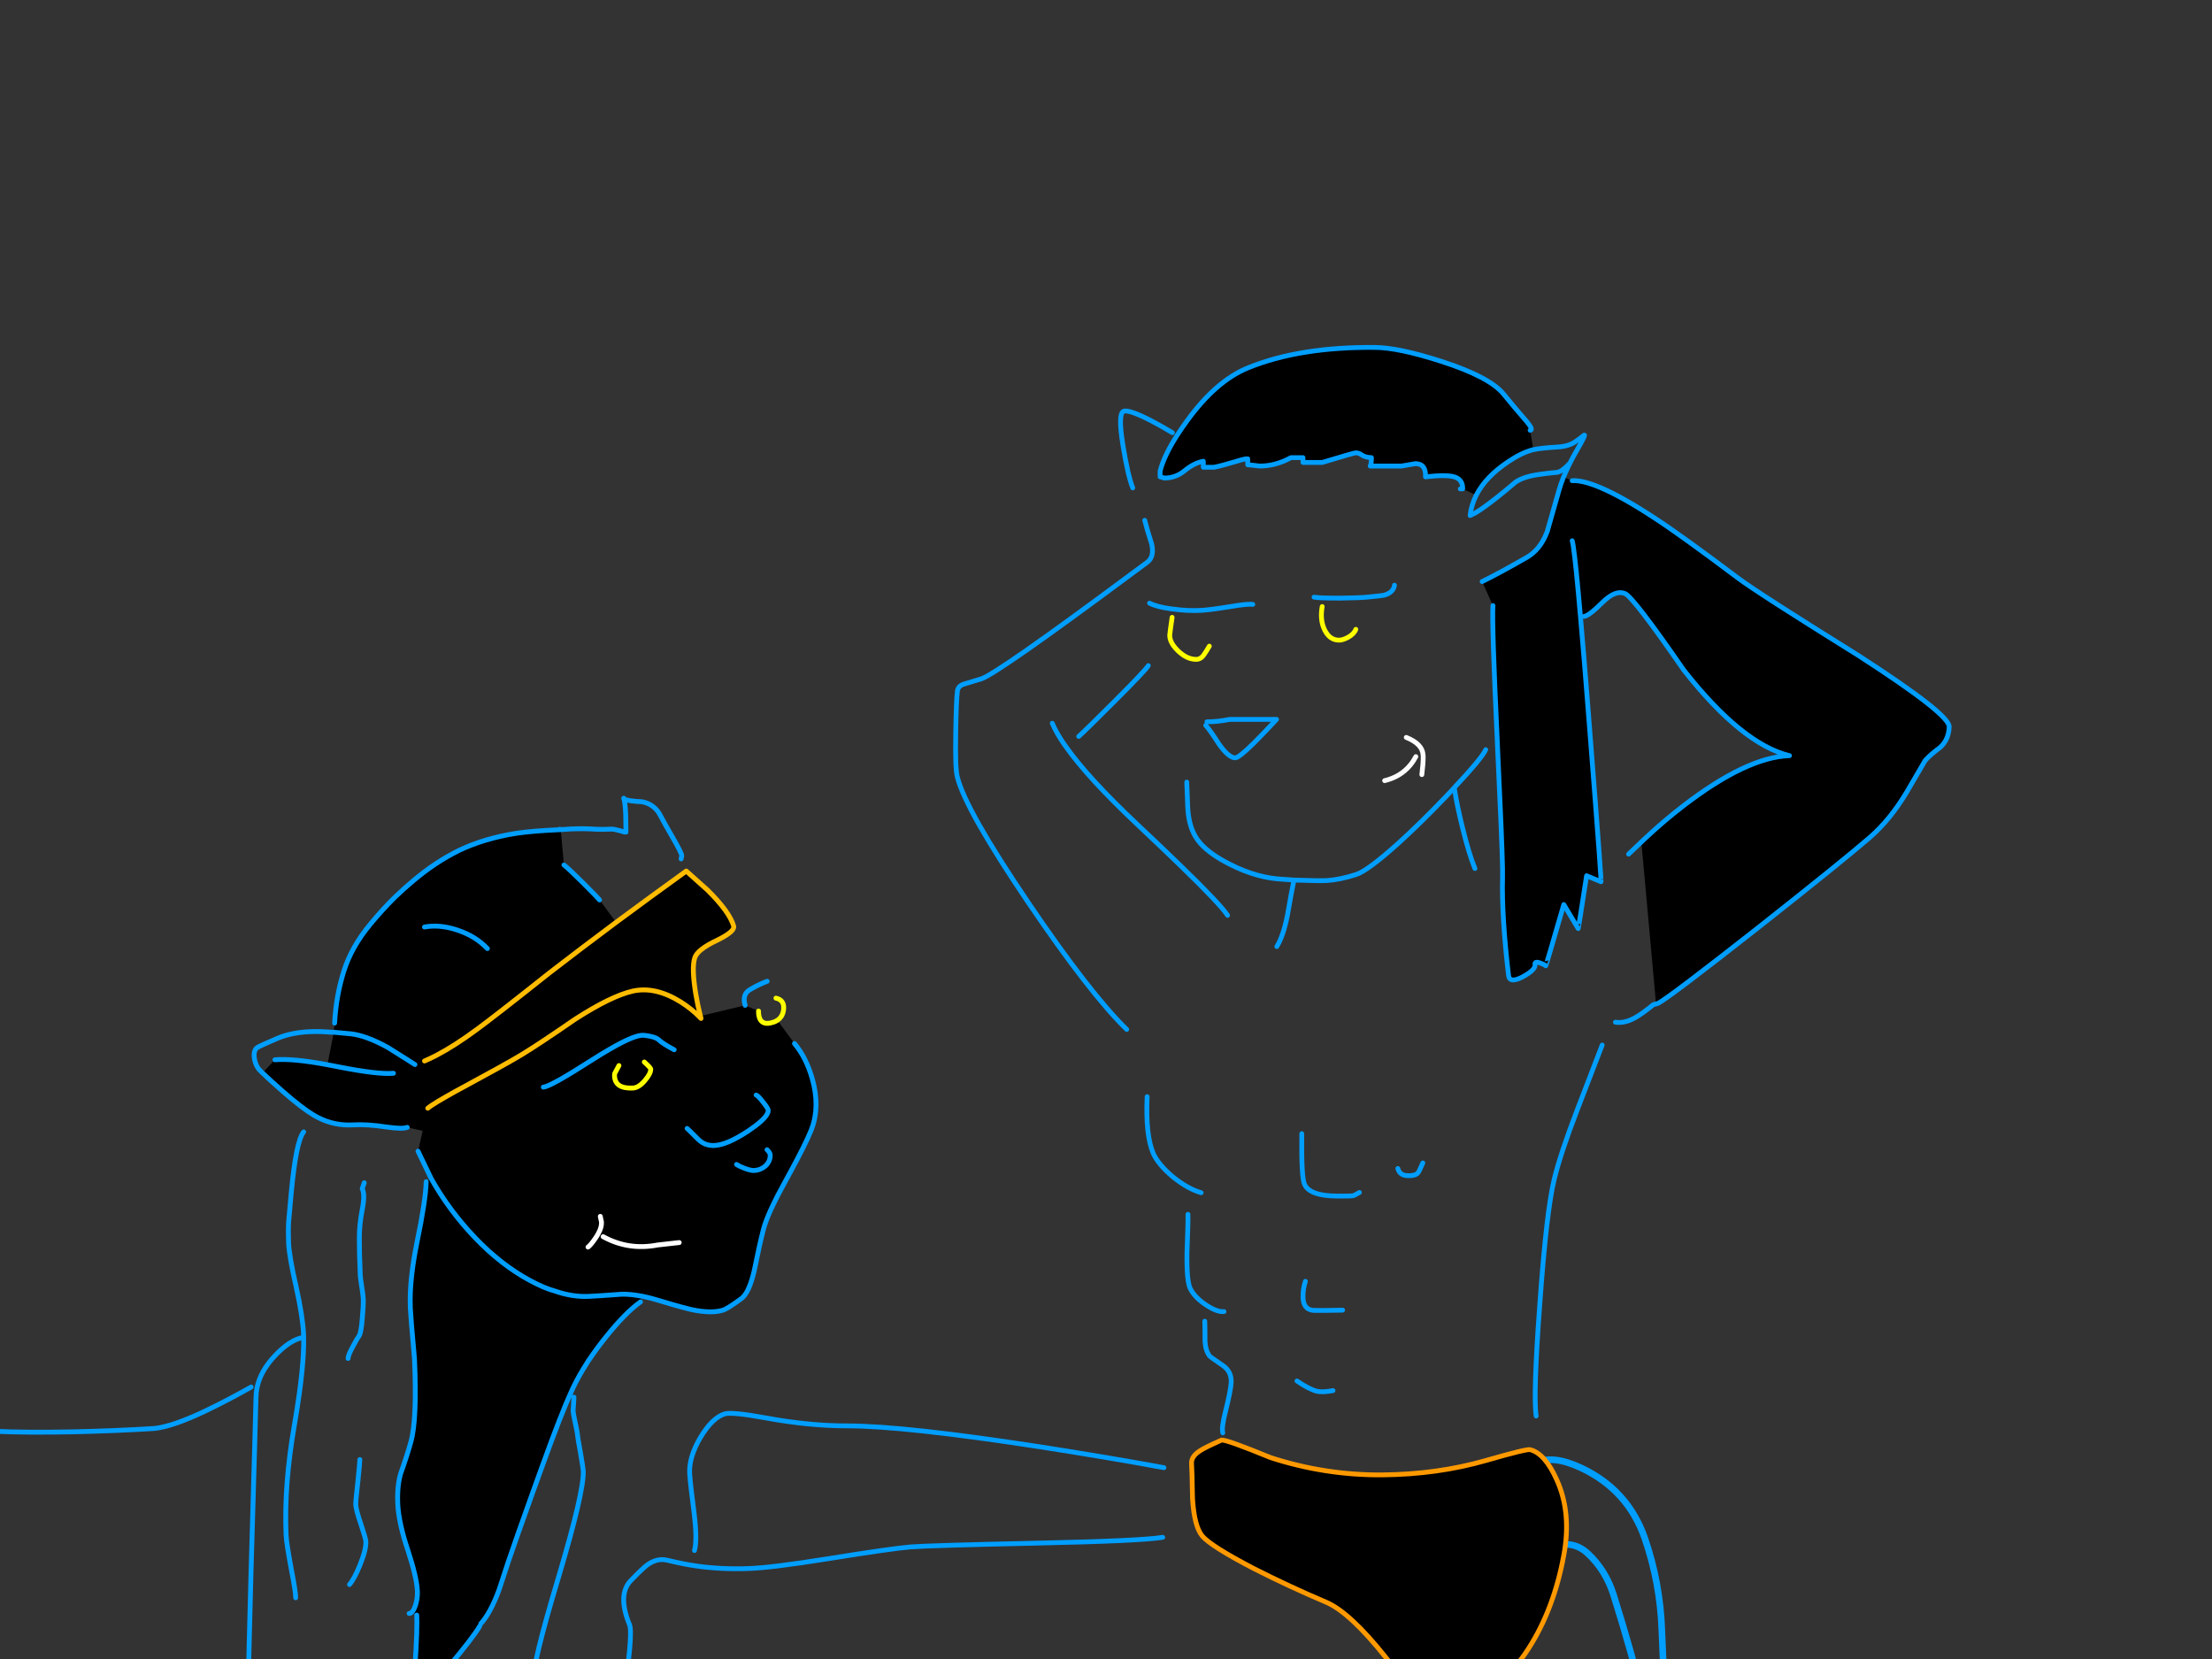 <?xml version="1.0" encoding="utf-8"?>
<svg id="EdithAnim13" image-rendering="inherit" baseProfile="basic" version="1.1" x="0px" y="0px" width="800" height="600" xmlns="http://www.w3.org/2000/svg" xmlns:xlink="http://www.w3.org/1999/xlink">
  <rect width="100%" height="100%" fill="#333333" stroke="none"/>
  <g id="22_Avatarf123r1" overflow="visible">
    <g id="Avatar-Manf0r1">
      <g id="Tailf0r1">
        <path id="Layer3_0_1_STROKES" stroke="#009EFF" stroke-width="2.39" stroke-linejoin="round" stroke-linecap="round" fill="none" d="M602.9,624.623 Q601.688,607.064 601.017,589.495 600.416,572.459 594.876,556.37 588.787,538.846 571.836,530.879 551.235,521.279 548.26,542.761 547.826,545.891 549.872,548.637 554.713,555.235 561.593,559.458 568.782,556.83 574.191,561.787 580.703,567.805 583.571,576.831 590.275,598.132 595.615,619.61 597.124,625.62 596.114,631.718" test="Tail_2.3242325232423263e+312.3242325232423263e+31_2.3242325232423263e+312.3242325232423263e+31_2.3242325232423263e+312.3242325232423263e+31_2.3242325232423263e+312.3242325232423263e+31_2.3242325232423263e+312.3242325232423263e+31_2.3242325232423263e+312.3242325232423263e+31_2.3242325232423263e+312.3242325232423263e+31_2.3242325232423263e+312.3242325232423263e+31_2.3242325232423263e+312.3242325232423263e+31_2.3242325232423263e+312.3242325232423263e+31_2.3242325232423263e+312.3242325232423263e+31_2.3242325232423263e+312.3242325232423263e+31_2.3242325232423263e+312.3242325232423263e+31_2.3242325232423263e+312.3242325232423263e+31_2.3242325232423263e+312.3242325232423263e+31_2.3242325232423263e+312.3242325232423263e+31_2.3242325232423263e+312.3242325232423263e+31_23242324"/>
      </g>
      <path fill="#000" stroke="none" d="M563.043,535.235 Q558.787,525.681 553.403,524.292 552.187,523.944 537.422,528.2 519.879,533.237 499.99,533.411 479.32,533.584 459.518,527.158 443.624,520.644 441.801,520.818 435.547,523.597 433.81,524.813 430.684,526.897 430.944,529.503 431.118,531.413 431.292,541.922 431.9,552.084 434.853,555.558 438.066,559.292 453.612,567.369 466.466,573.883 479.58,579.441 488.178,583.089 501.119,599.33 507.72,607.581 515.189,617.221 516.752,618.437 515.189,620.174 513.973,621.477 514.147,621.477 L526.479,617.655 Q542.199,612.705 552.882,596.116 562.001,581.873 565.562,562.506 568.428,547.133 563.043,535.235 M568.602,173.852 L565.475,172.549 Q565.43,172.658 565.388,172.723 564.447,175.127 563.825,177.326 562.175,183.232 559.569,192.264 559.51,192.422 559.395,192.525 557.016,198.847 552.1,201.644 541.765,207.55 536.033,210.329 L539.941,219.014 Q539.507,225.354 541.504,267.823 541.577,269.39 541.591,270.863 543.212,304.049 543.415,314.114 543.413,314.181 543.415,314.201 543.445,316.529 543.415,317.588 543.068,331.224 545.586,352.763 545.934,355.803 550.71,353.284 555.487,350.678 555.14,348.855 554.966,347.552 556.964,348.247 558.614,348.855 559.048,349.289 559.135,349.376 565.562,327.142 L570.773,335.827 Q570.86,335.914 573.813,316.72 L579.024,318.891 Q579.124,318.994 578.416,309.772 578.454,309.751 578.416,309.685 577.425,295.508 574.594,259.486 572.876,237.475 571.554,223.009 569.918,203.673 569.036,197.822 568.789,196.117 568.602,195.564 568.789,196.117 569.036,197.822 569.918,203.673 571.554,223.009 L572.944,222.922 Q574.681,222.748 579.805,217.624 584.321,213.282 587.709,214.671 590.748,215.974 608.987,242.376 630.004,269.126 647.201,273.295 631.741,273.816 608.813,291.447 601.691,296.918 594.657,303.519 L593.614,304.474 Q594.851,317.675 598.912,362.837 L599.868,362.751 Q604.384,360.232 635.997,335.393 666.481,311.335 676.296,302.824 683.591,296.484 689.584,286.496 692.623,281.372 696.271,275.032 698.008,273.034 701.743,270.255 704.782,267.476 704.956,262.873 705.13,258.357 672.127,237.079 635.563,214.324 628.528,209.026 607.858,193.48 598.217,187.227 586.732,179.697 578.937,176.37 572.459,173.614 568.602,173.852 M506.851,168.554 Q509.457,168.12 511.888,167.685 515.797,167.685 515.536,172.462 523.005,171.594 525.958,172.462 529.085,173.418 528.998,176.805 L533.862,179.063 Q537.276,172.424 545.586,166.904 550.363,163.69 554.445,162.648 554.509,162.634 554.532,162.561 L553.403,155.613 Q554.706,155.526 552.187,152.487 547.584,147.189 543.849,142.586 538.812,136.333 521.268,130.687 505.896,125.737 497.385,125.65 470.114,125.389 451.354,133.032 439.716,137.809 429.294,152.226 427.297,154.958 425.646,157.437 420.99,164.819 419.567,170.378 L419.567,172.462 Q419.741,172.462 420.522,172.723 421.391,172.896 421,172.896 425.125,172.896 428.252,170.378 431.813,167.425 435.2,166.817 L435.2,168.988 439.108,168.988 Q441.714,168.467 446.664,166.991 450.486,165.775 451.267,165.948 L451.267,168.12 Q452.136,168.12 455.61,168.554 461.342,168.554 466.9,165.514 L471.243,165.514 471.243,167.251 478.191,167.251 Q489.655,163.777 490.35,163.777 491.479,163.777 492.521,164.559 493.737,165.427 495.995,165.514 495.995,167.685 495.561,168.554 L506.851,168.554Z" test="Avatar Man" stroke-width="1.737"/>
      <path id="Layer2_0_1_STROKES" stroke="#009EFF" stroke-width="1.737" stroke-linejoin="round" stroke-linecap="round" fill="none" d="M528.998,176.805 Q529.085,173.418 525.958,172.462 523.005,171.594 515.536,172.462 515.797,167.685 511.888,167.685 509.457,168.12 506.851,168.554 L495.561,168.554 Q495.995,167.685 495.995,165.514 493.737,165.427 492.521,164.559 491.479,163.777 490.35,163.777 489.655,163.777 478.191,167.251 L471.243,167.251 471.243,165.514 466.9,165.514 Q461.342,168.554 455.61,168.554 452.136,168.12 451.267,168.12 L451.267,165.948 Q450.486,165.775 446.664,166.991 441.714,168.467 439.108,168.988 L435.2,168.988 435.2,166.817 Q431.813,167.425 428.252,170.378 425.125,172.896 421,172.896 421.391,172.896 420.522,172.723 419.741,172.462 419.567,172.462 L419.567,170.378 Q420.99,164.819 425.69,157.481 427.297,154.958 429.294,152.226 439.716,137.809 451.354,133.032 470.114,125.389 497.385,125.65 505.896,125.737 521.268,130.687 538.812,136.333 543.849,142.586 547.584,147.189 552.187,152.487 554.706,155.526 553.403,155.613 M554.575,162.605 Q554.639,162.612 554.706,162.605 557.332,162.025 562.956,161.693 567.038,161.519 569.557,159.869 570.946,159 572.944,157.35 573.726,156.916 570.512,162.474 569.036,164.993 567.82,167.425 567.076,168.886 566.474,170.291 566.33,170.581 566.213,170.855 565.96,171.397 565.735,171.941 565.6,172.247 565.475,172.549 M568.602,173.852 Q572.459,173.614 578.98,176.414 586.732,179.697 598.217,187.227 607.858,193.48 628.528,209.026 635.563,214.324 672.127,237.079 705.13,258.357 704.956,262.873 704.782,267.476 701.743,270.255 698.008,273.034 696.271,275.032 692.623,281.372 689.584,286.496 683.591,296.484 676.296,302.824 666.481,311.335 635.997,335.393 604.384,360.232 599.868,362.751 599.418,363.044 598,363.315 593.944,366.594 591.704,367.875 587.709,370.22 584.235,369.698 M567.82,167.425 Q566.467,168.908 565.345,169.77 564.21,170.597 563.304,170.812 560.003,171.073 556.008,171.68 550.884,172.462 548.105,174.373 544.37,177.586 540.81,180.365 536.38,183.84 533.601,185.49 L531.69,186.445 Q532.109,182.613 533.905,179.106 M528.129,176.805 L528.998,176.805 M533.905,179.106 Q537.276,172.424 545.586,166.904 550.363,163.69 554.445,162.648 554.509,162.634 554.575,162.605 M565.475,172.549 Q565.43,172.658 565.388,172.766 564.447,175.127 563.825,177.326 562.175,183.232 559.569,192.264 559.51,192.422 559.439,192.568 557.016,198.847 552.1,201.644 541.765,207.55 536.033,210.329 M539.941,219.014 Q539.507,225.354 541.504,267.823 541.577,269.39 541.635,270.907 543.212,304.049 543.415,314.114 543.413,314.181 543.415,314.245 543.445,316.529 543.415,317.588 543.068,331.224 545.586,352.763 545.934,355.803 550.71,353.284 555.487,350.678 555.14,348.855 554.966,347.552 556.964,348.247 558.614,348.855 559.048,349.289 559.135,349.376 565.562,327.142 L570.773,335.827 Q570.86,335.914 573.813,316.72 L579.024,318.891 Q579.124,318.994 578.459,309.815 578.454,309.751 578.459,309.685 577.425,295.508 574.594,259.486 572.876,237.475 571.598,223.009 569.918,203.673 569.036,197.822 568.789,196.117 568.602,195.564 M593.614,304.518 L594.657,303.519 Q601.691,296.918 608.813,291.447 631.741,273.816 647.201,273.295 630.004,269.126 608.987,242.376 590.748,215.974 587.709,214.671 584.321,213.282 579.805,217.624 574.681,222.748 572.944,222.922 M475.238,215.974 Q476.25,216.137 478.364,216.235 480.775,216.321 484.618,216.321 491.392,216.235 494.345,215.974 499.816,215.453 500.511,215.279 503.985,214.324 504.333,211.632 M526.045,285.454 Q526.914,291.099 528.911,299.263 531.343,309.077 533.427,314.114 M429.207,282.849 Q429.207,282.935 429.555,291.794 429.815,298.134 432.247,302.39 433.029,303.755 434.201,305.082 437.759,309.055 444.927,312.638 454.828,317.675 464.382,318.023 L467.899,318.283 468.029,318.283 Q477.235,318.631 480.015,318.457 484.791,318.11 490.437,316.286 494.605,314.983 505.809,304.908 513.771,297.676 522.224,288.841 522.333,288.735 522.441,288.624 522.507,288.561 522.571,288.494 522.66,288.41 522.745,288.32 524.079,286.904 525.437,285.454 525.526,285.36 525.611,285.28 525.645,285.23 525.698,285.193 525.711,285.143 525.741,285.107 535.967,274.203 537.336,271.124 M467.856,318.891 Q467.074,322.626 465.597,331.137 464.121,338.519 461.776,342.341 M589.011,308.904 L593.614,304.518 M579.458,377.949 Q579.371,378.123 570.599,400.965 564.346,417.205 562.088,426.585 559.309,437.963 556.877,471.834 554.445,504.837 555.574,512.132 M505.548,422.59 Q506.07,424.501 507.807,425.022 508.328,425.196 509.717,425.196 511.975,425.196 512.844,424.153 513.191,423.806 514.581,420.593 M470.808,409.997 Q470.635,425.804 471.764,428.235 473.588,432.578 483.836,432.578 488.786,432.578 489.221,432.491 489.742,432.404 491.652,431.275 M472.111,463.41 Q471.243,466.015 471.243,468.881 471.243,473.658 475.064,473.919 477.583,474.005 485.573,473.832 M469.071,499.452 Q473.501,502.492 476.367,503.187 478.451,503.621 482.099,502.926 M513.452,621.998 Q506.938,625.038 489.481,628.338 471.851,631.638 453.091,633.288 436.85,634.765 398.636,633.983 369.802,633.462 353.214,632.42 340.447,631.638 314.565,628.946 308.138,628.251 303.362,629.293 299.974,630.075 298.932,629.38 M423.996,156.482 Q420.696,154.484 416.788,152.4 408.971,148.318 406.626,148.665 404.108,149.013 406.192,161.432 407.929,172.028 409.666,176.457 M414.009,188.182 Q414.703,191.048 416.527,196.78 417.569,201.383 414.877,203.381 411.561,205.853 408.407,208.157 L408.363,208.201 Q360.976,243.387 354.951,245.503 349.653,247.066 348.35,247.501 346.526,248.195 346.266,249.846 345.831,253.233 345.658,264.871 345.397,278.245 346.266,281.112 349.218,292.923 371.973,326.534 394.294,359.45 407.495,372.304 M415.746,218.145 Q418.438,219.535 423.823,220.23 424.041,220.263 424.257,220.273 429.339,221.001 434.418,220.751 437.632,220.577 445.101,219.361 451.18,218.319 453.091,218.579 M415.311,240.726 Q414.269,242.463 403.065,253.667 392.904,263.828 390.125,266.347 M436.503,261.049 Q440.411,261.049 444.753,260.181 L461.689,260.181 Q456.478,265.739 453.525,268.692 448.054,274.077 446.751,274.077 444.406,274.077 440.932,269.213 437.371,263.655 436.068,262.352 M380.571,261.57 Q382.062,265.171 385.261,269.734 385.296,269.785 385.348,269.821 393.31,281.24 411.837,298.655 420.444,306.737 426.775,312.899 441.427,327.111 443.972,331.05 M414.877,396.622 Q414.269,410.431 417.048,417.032 418.785,421.027 424.083,425.543 429.555,429.972 434.418,431.362 M429.642,439.179 Q429.728,441.871 429.294,452.988 429.12,463.41 430.51,466.102 432.16,469.315 436.242,472.008 440.237,474.613 442.669,474.353 M435.721,477.827 Q435.808,480.693 435.808,485.122 435.982,488.422 437.458,490.42 437.632,490.681 442.322,493.894 445.448,496.065 445.275,499.974 445.101,502.926 443.277,510.222 441.714,516.301 442.235,518.212 M420.957,530.805 Q400.634,527.071 376.055,523.249 326.985,515.693 306.401,515.693 292.679,515.693 277.046,512.827 264.713,510.569 262.108,511.351 257.592,512.74 253.336,519.862 249.08,527.071 249.428,532.977 249.688,536.972 251.078,547.567 252.207,557.034 251.165,560.769 M420.522,555.992 Q412.532,557.295 375.708,558.076 335.757,558.945 329.33,559.466 322.208,560.074 299.54,563.721 278.957,567.022 270.706,567.282 260.892,567.63 252.207,566.414 247.691,565.806 241.177,564.243 237.79,563.461 234.316,565.806 232.492,567.109 228.15,571.625 223.199,576.749 227.715,587.692 228.584,589.863 227.107,602.283 225.457,614.789 226.413,617.221 L229.452,624.603 Q232.839,633.896 234.229,643.71 M295.458,617.221 Q296.674,621.129 298.932,632.333 301.364,644.318 301.104,646.75" test="Avatar Man"/>
      <path id="Layer2_0_2_STROKES" stroke="#FF0" stroke-width="1.737" stroke-linejoin="round" stroke-linecap="round" fill="none" d="M478.191,219.361 Q477.322,224.225 479.059,227.786 480.883,231.52 484.27,231.52 485.66,231.52 487.57,230.478 489.742,229.262 490.35,227.612 M423.909,223.269 Q423.041,229.349 423.041,229.783 423.041,231.55 424.344,233.431 425.037,234.414 426.081,235.428 429.294,238.468 432.594,238.468 434.331,238.468 435.46,236.731 436.155,235.776 437.371,233.691" test="Avatar Man"/>
      <path id="Layer2_0_3_STROKES" stroke="#FFF" stroke-width="1.737" stroke-linejoin="round" stroke-linecap="round" fill="none" d="M508.588,266.694 Q514.407,269.039 514.668,272.948 514.685,273.194 514.711,273.469 514.706,273.535 514.711,273.599 L514.711,273.729 Q514.744,275.989 514.233,280.156 M500.772,282.327 Q506.495,280.962 509.978,276.769 511.145,275.366 512.062,273.642" test="Avatar Man"/>
      <path id="Layer2_0_4_STROKES" stroke="#F90" stroke-width="1.737" stroke-linejoin="round" stroke-linecap="round" fill="none" d="M441.801,520.818 Q443.624,520.644 459.518,527.158 479.32,533.584 499.99,533.411 519.879,533.237 537.422,528.2 552.187,523.944 553.403,524.292 558.787,525.681 563.043,535.235 568.428,547.133 565.562,562.506 562.001,581.873 552.882,596.116 542.199,612.705 526.479,617.655 L514.147,621.477 Q513.973,621.477 515.189,620.174 516.752,618.437 515.189,617.221 507.72,607.581 501.119,599.33 488.178,583.089 479.58,579.441 466.466,573.883 453.612,567.369 438.066,559.292 434.853,555.558 431.9,552.084 431.292,541.922 431.118,531.413 430.944,529.503 430.684,526.897 433.81,524.813 435.547,523.597 441.801,520.818Z" test="Avatar Man"/>
    </g>
    <g id="Avatar-Lady">
      <path fill="#000" stroke="none" d="M231.994,468.718 Q228.175,468.015 224.932,468.061 216.431,468.697 212.834,468.855 206.954,469.113 200.704,466.926 196.968,465.947 191.656,463.102 181.12,457.41 171.719,447.536 162.436,437.787 155.927,426.25 L154.13,427.383 Q153.98,433.984 150.789,449.422 148.415,461.159 148.348,469.926 148.332,471.559 148.399,473.089 148.538,476.248 149.909,491.486 150.872,513.423 148.59,521.524 147.07,526.954 144.874,533.028 143.579,537.569 143.856,543.887 144.011,547.406 144.992,551.75 L144.996,551.838 Q145.901,555.856 147.491,560.608 150.738,570.488 150.958,575.49 151.073,578.123 150.219,580.71 149.753,582.093 149.167,582.778 L150.721,584.117 Q150.847,586.116 150.715,590.007 150.713,590.203 150.731,590.358 150.553,595.734 149.947,604.548 L149.95,604.635 Q149.715,608.161 149.404,612.22 L153.11,614.52 Q155.676,610.665 162.181,602.868 171.288,592.006 173.492,588.129 L173.892,587.232 Q177.496,583.206 180.556,574.807 184.115,563.749 186.623,556.781 187.17,555.233 187.633,553.748 187.872,553.222 188.025,552.675 188.115,552.562 188.102,552.408 188.18,552.345 188.182,552.229 L188.182,552.229 Q193.15,538.343 196.334,529.628 202.919,511.403 206.689,503.149 208.425,499.3 210.83,495.319 211.788,493.708 212.797,492.067 L213.045,491.705 213.129,491.613 Q215.726,487.808 218.856,483.889 226.105,474.779 231.648,470.843 L231.994,468.718 M203.966,312.836 L202.79,300.052 202.351,300.071 Q192.523,300.502 186.759,301.371 175.146,303.199 166.017,307.556 157.24,311.897 149.189,318.757 146.14,321.322 143.182,324.119 143.182,324.162 143.098,324.211 142.89,324.442 142.591,324.673 138.213,329.064 134.121,334.012 127.104,342.409 124.33,351.322 121.552,360.148 121.018,370.018 L120.722,373.284 Q123.513,373.536 126.903,373.892 132.469,374.527 140.308,378.843 140.712,379.087 145.914,382.378 145.964,382.393 146.001,382.374 147.764,383.547 150.073,385.009 147.764,383.547 146.001,382.374 145.964,382.393 145.914,382.378 140.712,379.087 140.308,378.843 132.469,374.527 126.903,373.892 123.513,373.536 120.722,373.284 L118.426,385.078 Q120.23,385.398 122.15,385.794 136.695,388.673 142.299,388.163 136.695,388.673 122.15,385.794 120.23,385.398 118.426,385.078 118.248,385.039 118.071,385.006 106.001,382.759 99.444,383.274 L94.906,388.045 Q97.196,390.24 102.321,394.753 109.142,400.713 113.423,403.321 114.256,403.775 114.954,404.133 120.891,407.214 127.732,406.826 132.73,406.518 139.899,407.611 145.561,408.417 147.29,407.726 L152.883,408.975 151.185,416.347 155.828,425.99 Q155.91,426.138 155.927,426.25 162.436,437.787 171.719,447.536 181.12,457.41 191.656,463.102 196.968,465.947 200.704,466.926 206.954,469.113 212.834,468.855 216.431,468.697 224.932,468.061 228.175,468.015 231.994,468.718 L232.082,468.714 Q235.065,469.332 238.397,470.371 248.554,473.442 251.565,473.926 258.032,475.049 261.755,473.742 263.483,473.051 268.083,469.684 270.894,467.627 272.745,459.721 274.767,449.697 276.2,444.271 277.792,438.487 284.228,426.863 285.076,425.324 285.856,423.89 291.141,414.14 293.129,409.328 293.347,408.808 293.526,408.343 296.598,400.208 293.786,390.221 291.6,382.492 287.333,377.404 L281.16,368.971 Q280.609,369.361 279.871,369.643 274.328,371.556 274.333,365.666 L269.495,363.592 253.312,367.467 Q253.412,367.909 253.526,368.337 253.286,368.075 252.976,367.833 250.283,364.969 246.141,362.331 237.012,356.665 228.913,358.427 221.077,360.177 207.91,368.668 195.291,377.377 188.942,381.193 188.089,381.781 187.317,382.232 183.033,384.793 167.661,393.117 166.117,393.958 164.739,394.652 160.737,396.93 158.22,398.367 155.562,400.057 154.723,400.806 155.562,400.057 158.22,398.367 160.737,396.93 164.739,394.652 166.117,393.958 167.661,393.117 183.033,384.793 187.317,382.232 188.089,381.781 188.942,381.193 195.291,377.377 207.91,368.668 221.077,360.177 228.913,358.427 237.012,356.665 246.141,362.331 250.283,364.969 252.976,367.833 L253.312,367.467 Q253.257,367.251 253.205,367.032 252.337,363.571 251.645,359.54 250.092,350.2 251.247,346.457 252.169,343.427 259.405,340.033 265.86,336.848 265.336,334.937 263.88,329.814 255.884,321.9 L248.198,315.028 Q234.93,324.594 222.81,333.55 210.128,343.032 198.732,351.838 179.532,367.099 172.548,372.241 164.364,378.278 157.752,381.682 155.555,382.86 153.533,383.714 155.555,382.86 157.752,381.682 164.364,378.278 172.548,372.241 179.532,367.099 198.732,351.838 210.128,343.032 222.81,333.55 L216.829,325.46 Q215.993,324.442 210.935,319.388 205.42,313.916 203.966,312.836 M238.306,376.126 Q237.02,374.864 232.868,374.43 229.722,374.102 220.429,379.46 217.446,381.219 213.838,383.53 198.958,393.062 196.501,393.17 198.958,393.062 213.838,383.53 217.446,381.219 220.429,379.46 229.722,374.102 232.868,374.43 237.02,374.864 238.306,376.126 239.592,377.388 243.824,379.664 239.592,377.388 238.306,376.126 M233.317,390.676 Q235.407,388.21 235.338,386.631 235.319,386.192 233.029,384.094 235.319,386.192 235.338,386.631 235.407,388.21 233.317,390.676 231.064,393.412 228.87,393.508 222.464,393.789 222.264,389.226 222.233,388.524 222.309,388.257 222.55,387.719 223.853,385.376 222.55,387.719 222.309,388.257 222.233,388.524 222.264,389.226 222.464,393.789 228.87,393.508 231.064,393.412 233.317,390.676 M216.319,446.107 Q215.946,446.967 215.34,447.821 213.688,450.267 212.666,451.015 213.688,450.267 215.34,447.821 215.946,446.967 216.319,446.107 217.629,443.889 217.546,442.009 L217.103,439.918 217.546,442.009 Q217.629,443.889 216.319,446.107 M258.355,414.282 Q260.577,414.185 263.482,412.915 266.623,411.65 270.524,409.089 276.092,405.352 277.377,402.985 277.87,402.197 277.842,401.558 277.811,400.856 275.953,398.564 274.181,396.268 273.468,396.036 274.181,396.268 275.953,398.564 277.811,400.856 277.842,401.558 277.87,402.197 277.377,402.985 276.092,405.352 270.524,409.089 266.623,411.65 263.482,412.915 260.577,414.185 258.355,414.282 254.933,414.433 252.543,412.076 248.772,408.285 248.502,408.121 248.772,408.285 252.543,412.076 254.933,414.433 258.355,414.282 M278.547,417.617 Q278.516,416.915 277.413,415.82 278.516,416.915 278.547,417.617 278.597,418.757 278.2,419.742 277.804,420.726 276.961,421.555 275.188,423.215 272.643,423.327 271.678,423.369 269.625,422.668 267.66,421.963 266.393,421.139 267.66,421.963 269.625,422.668 271.678,423.369 272.643,423.327 275.188,423.215 276.961,421.555 277.804,420.726 278.2,419.742 278.597,418.757 278.547,417.617 M237.866,450.261 Q241.715,449.828 245.653,449.392 241.715,449.828 237.866,450.261 227.317,452.306 218.128,447.259 227.317,452.306 237.866,450.261 M176.279,343.064 Q172.039,338.591 165.525,336.415 159.099,334.235 153.518,335.271 159.099,334.235 165.525,336.415 172.039,338.591 176.279,343.064Z" test="Avatar Lady" stroke-width="1.757"/>
      <path id="Layer1_0_1_STROKES" stroke="#009EFF" stroke-width="1.757" stroke-linejoin="round" stroke-linecap="round" fill="none" d="M269.495,363.592 Q268.261,359.514 271.438,357.792 274.524,355.986 277.465,354.89 M246.334,310.626 Q246.563,309.825 246.543,309.386 246.505,308.508 243.363,303.019 239.652,296.588 239.071,295.383 236.941,290.905 232.24,289.968 227.394,289.741 225.692,289.024 226.101,290.325 226.29,294.625 L226.392,300.951 Q226.132,301.05 224.171,300.433 222.034,299.823 221.069,299.865 217.647,300.016 215.796,299.921 211.385,299.587 206.471,299.802 L202.79,300.052 M203.966,312.836 Q205.42,313.916 210.935,319.388 215.993,324.442 216.829,325.46 M225.692,289.024 Q225.685,288.937 225.601,288.94 L225.589,288.677 Q225.683,288.847 225.692,289.024Z M202.351,300.071 Q202.343,299.896 202.431,299.892 202.607,300.055 202.79,300.052 L202.351,300.071 Q192.523,300.502 186.759,301.371 175.146,303.199 166.017,307.556 157.24,311.897 149.189,318.757 146.14,321.322 143.226,324.117 143.182,324.162 143.142,324.209 142.89,324.442 142.634,324.671 138.213,329.064 134.121,334.012 127.104,342.409 124.33,351.322 121.552,360.148 121.018,370.018 M120.723,373.328 Q123.513,373.536 126.903,373.892 132.469,374.527 140.308,378.843 140.712,379.087 145.914,382.378 145.964,382.393 146.003,382.418 147.764,383.547 150.073,385.009 M243.824,379.664 Q239.592,377.388 238.306,376.126 237.02,374.864 232.868,374.43 229.722,374.102 220.431,379.504 217.446,381.219 213.838,383.53 198.958,393.062 196.501,393.17 M248.502,408.121 Q248.772,408.285 252.543,412.076 254.933,414.433 258.355,414.282 260.577,414.185 263.528,412.956 266.623,411.65 270.524,409.089 276.092,405.352 277.421,402.984 277.87,402.197 277.842,401.558 277.811,400.856 275.953,398.564 274.181,396.268 273.468,396.036 M287.333,377.404 Q291.6,382.492 293.786,390.221 296.598,400.208 293.526,408.343 293.347,408.808 293.129,409.328 291.141,414.14 285.856,423.89 285.076,425.324 284.228,426.863 277.792,438.487 276.2,444.271 274.767,449.697 272.745,459.721 270.894,467.627 268.083,469.684 263.483,473.051 261.755,473.742 258.032,475.049 251.565,473.926 248.554,473.442 238.397,470.371 235.065,469.332 232.084,468.758 L231.996,468.762 M231.648,470.843 Q226.105,474.779 218.856,483.889 215.726,487.808 213.173,491.611 L213.089,491.703 212.841,492.065 Q211.788,493.708 210.83,495.319 208.425,499.3 206.689,503.149 202.919,511.403 196.334,529.628 193.15,538.343 188.226,552.227 L188.184,552.273 Q188.18,552.345 188.145,552.406 188.115,552.562 188.071,552.717 187.872,553.222 187.677,553.746 187.17,555.233 186.623,556.781 184.115,563.749 180.556,574.807 177.496,583.206 173.892,587.232 M173.492,588.129 Q171.288,592.006 162.181,602.868 155.676,610.665 153.111,614.563 152.3,615.828 151.886,616.683 M266.393,421.139 Q267.66,421.963 269.625,422.668 271.678,423.369 272.643,423.327 275.188,423.215 276.961,421.555 277.804,420.726 278.2,419.742 278.597,418.757 278.547,417.617 278.516,416.915 277.413,415.82 M231.996,468.762 Q228.175,468.015 224.932,468.061 216.431,468.697 212.834,468.855 206.954,469.113 200.704,466.926 196.968,465.947 191.656,463.102 181.12,457.41 171.719,447.536 162.436,437.787 155.973,426.291 M154.13,427.383 Q153.98,433.984 150.789,449.422 148.415,461.159 148.348,469.926 148.332,471.559 148.399,473.089 148.538,476.248 149.909,491.486 150.872,513.423 148.59,521.524 147.07,526.954 144.874,533.028 143.579,537.569 143.856,543.887 144.011,547.406 144.994,551.794 L144.996,551.838 Q145.901,555.856 147.491,560.608 150.738,570.488 150.958,575.49 151.073,578.123 150.219,580.71 149.753,582.093 149.169,582.822 M150.721,584.117 Q150.847,586.116 150.717,590.051 150.713,590.203 150.731,590.358 150.553,595.734 149.948,604.592 L149.95,604.635 Q149.715,608.161 149.404,612.22 M207.575,505.308 L207.268,510.333 Q207.307,511.211 208.075,514.694 208.843,518.177 208.882,519.054 208.92,519.932 209.956,525.513 210.905,531.098 210.943,531.976 211.267,539.347 201.916,570.705 192.478,602.066 192.767,608.647 193.048,615.053 203.367,629.81 211.433,641.326 221.506,652.489 228.804,660.521 246.548,698.251 246.598,699.392 247.312,699.624 247.934,699.773 247.995,699.155 M162.444,648.926 Q164.692,650.058 176.588,660.702 189.317,672.276 189.428,674.821 189.567,677.98 211.854,693.003 234.141,708.027 234.295,711.537 234.341,712.59 234.689,712.487 235.036,712.384 235.043,712.559 L235.718,711.914 M176.279,343.064 Q172.039,338.591 165.525,336.415 159.099,334.235 153.518,335.271 M120.723,373.328 Q120.636,373.343 120.548,373.336 120.458,373.329 120.372,373.344 116.134,373.011 113.327,373.081 105.773,373.237 100.421,375.494 93.776,378.335 93.01,378.896 91.732,379.831 91.927,382.285 92.218,384.909 93.615,386.694 94.002,387.131 94.72,387.833 94.812,387.913 94.904,388.001 L94.949,388.043 M99.444,383.274 Q106.001,382.759 118.071,385.006 118.248,385.039 118.426,385.078 M94.949,388.043 Q97.196,390.24 102.321,394.753 109.142,400.713 113.467,403.319 114.256,403.775 114.954,404.133 120.891,407.214 127.732,406.826 132.73,406.518 139.899,407.611 145.561,408.417 147.29,407.726 M151.185,416.347 L155.828,425.99 Q155.91,426.138 155.973,426.291 M109.82,409.37 Q107.067,412.744 105.335,431.371 104.563,439.845 104.389,441.874 104.196,445.488 104.373,449.524 104.588,454.438 107.088,465.318 109.5,476.202 109.769,482.345 109.797,482.984 109.827,483.661 109.885,486.584 109.673,490.174 109.338,496.058 108.29,503.73 107.555,509.11 106.47,515.371 102.683,537.253 103.468,555.154 103.595,558.05 105.324,567.382 107.029,576.187 106.926,577.862 M118.426,385.078 Q120.23,385.398 122.15,385.794 136.695,388.673 142.299,388.163 M131.727,427.751 L131,429.937 Q132.088,431.955 131.01,437.453 129.936,443.039 129.961,447.61 129.921,452.711 130.298,461.311 130.341,462.276 130.826,465.332 131.316,468.475 131.366,469.616 131.369,469.679 131.372,469.748 131.46,472.107 131.052,476.488 130.665,481.692 129.933,483.043 129.186,484.043 127.806,486.653 126.828,488.41 126.351,489.574 125.875,490.738 125.9,491.308 M130.142,527.872 Q130.172,528.574 129.435,535.816 128.61,543.061 128.656,544.114 128.741,546.045 130.555,551.328 131.426,553.993 131.883,555.534 132.301,557.058 132.32,557.493 132.451,560.477 130.149,566.117 128.083,571.131 126.409,573.05 M109.827,483.661 Q104.852,484.495 99.311,490.453 94.173,495.918 92.955,501.897 92.604,503.641 92.583,505.43 92.478,511.062 90.75,569.867 89.228,627.345 89.409,633.492 89.59,637.616 89.288,644.75 89.253,645.798 89.243,646.731 L89.247,646.818 Q89.289,649.815 89.764,651.587 90.184,653.151 128.773,705.089 167.076,756.511 167.318,760.017 M90.834,501.639 Q82.598,506.308 74.332,510.275 62.534,515.892 55.884,516.624 42.031,517.495 25.87,517.852 -6.369,518.476 -17.824,515.901 M149.169,582.822 Q148.628,583.505 147.97,583.534 M149.404,612.22 L149.406,612.264 Q149.275,614.283 149.106,616.454 148.205,628.046 146.822,643.545 146.541,647.162 156.689,664.037 169.2,684.676 171.938,690.974 190.623,734.114 191.92,753.663 M-8.274,621.337 Q-1.38,622.177 15.826,627.576 34.549,633.525 44.803,638.79 58.743,645.915 62.399,647.073 69.981,649.554 79.675,648.074 83.604,647.462 86.912,646.701" test="Avatar Lady"/>
      <path id="Layer1_0_2_STROKES" stroke="#FFBC00" stroke-width="1.757" stroke-linejoin="round" stroke-linecap="round" fill="none" d="M222.854,333.548 Q234.93,324.594 248.198,315.028 L255.884,321.9 Q263.88,329.814 265.336,334.937 265.86,336.848 259.405,340.033 252.169,343.427 251.247,346.457 250.092,350.2 251.645,359.54 252.337,363.571 253.205,367.032 253.257,367.251 253.312,367.467 M153.533,383.714 Q155.555,382.86 157.754,381.726 164.364,378.278 172.548,372.241 179.532,367.099 198.732,351.838 210.128,343.032 222.854,333.548 M253.02,367.832 Q253.286,368.075 253.526,368.337 253.412,367.909 253.312,367.467 M253.02,367.832 Q250.283,364.969 246.141,362.331 237.012,356.665 228.913,358.427 221.077,360.177 207.91,368.668 195.291,377.377 188.988,381.235 188.089,381.781 187.317,382.232 183.033,384.793 167.661,393.117 166.117,393.958 164.741,394.696 160.737,396.93 158.266,398.408 155.562,400.057 154.723,400.806" test="Avatar Lady"/>
      <path id="Layer1_0_3_STROKES" stroke="#FF0" stroke-width="1.757" stroke-linejoin="round" stroke-linecap="round" fill="none" d="M274.333,365.666 Q274.328,371.556 279.871,369.643 280.609,369.361 281.204,368.969 283.283,367.541 283.432,364.651 283.565,361.656 280.634,360.993 M223.853,385.376 Q222.55,387.719 222.309,388.257 222.233,388.524 222.264,389.226 222.464,393.789 228.87,393.508 231.064,393.412 233.317,390.676 235.407,388.21 235.338,386.631 235.319,386.192 233.029,384.094" test="Avatar Lady"/>
      <path id="Layer1_0_4_STROKES" stroke="#FFF" stroke-width="1.757" stroke-linejoin="round" stroke-linecap="round" fill="none" d="M217.103,439.918 L217.546,442.009 Q217.629,443.889 216.365,446.149 215.946,446.967 215.34,447.821 213.688,450.267 212.666,451.015 M218.128,447.259 Q227.317,452.306 237.866,450.261 241.715,449.828 245.653,449.392" test="Avatar Lady"/>
    </g>
  </g>
</svg>